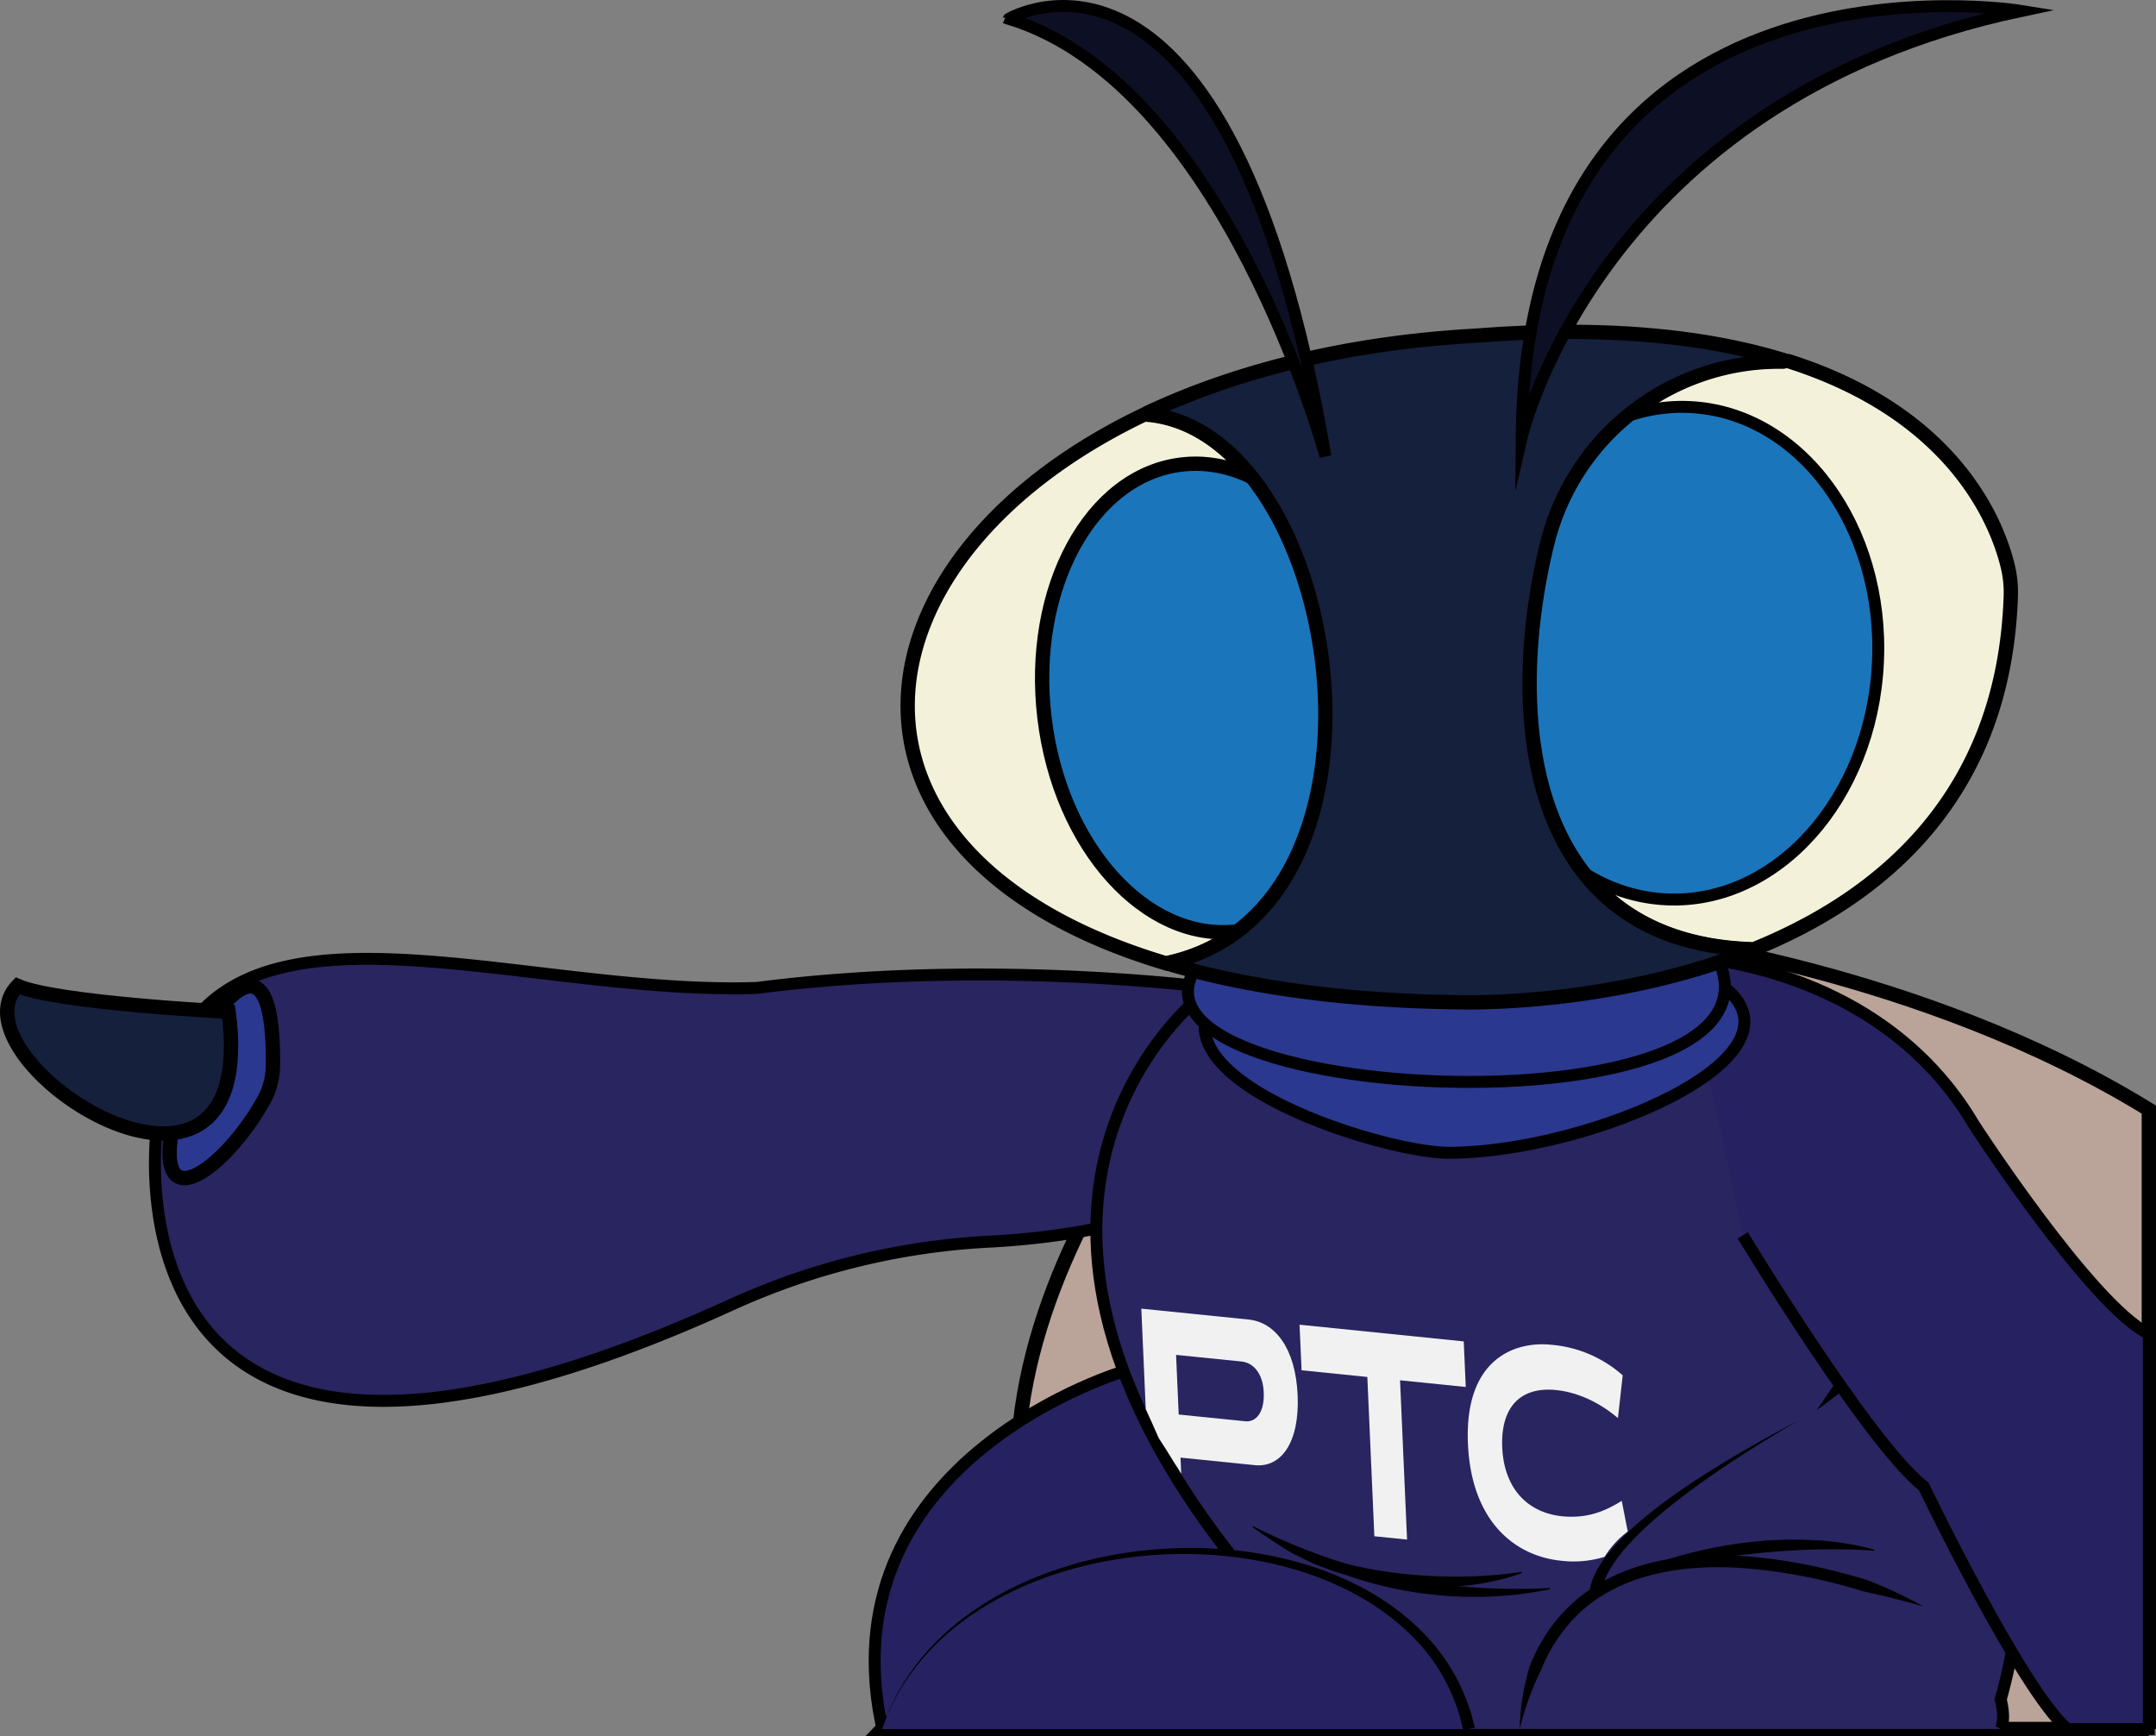 <svg id="Animated" xmlns="http://www.w3.org/2000/svg" viewBox="0 0 903.72 727.75"><rect x="0" y="0" width="903.72" height="727.75" fill="#808080" stroke="none"/><defs><style>.cls-1{fill:#baa399;}.cls-1,.cls-10,.cls-12,.cls-2,.cls-3,.cls-5,.cls-6,.cls-7,.cls-8,.cls-9{stroke:#000;stroke-miterlimit:10;}.cls-1,.cls-12,.cls-6,.cls-7,.cls-9{stroke-width:6px;}.cls-2,.cls-4{fill:#262261;}.cls-10,.cls-2,.cls-3,.cls-5,.cls-8{stroke-width:5px;}.cls-3{fill:#282560;}.cls-12,.cls-5{fill:#2b388f;}.cls-6{fill:#f4f1db;}.cls-7,.cls-8{fill:#1b75bb;}.cls-9{fill:#15203c;}.cls-10{fill:#0d1024;}.cls-11{fill:#f1f1f2;}</style></defs><g id="Final"><g id="IB1"><path class="cls-1" d="M645.08,667.7S511.9,784.72,526.81,913l196.33-63.21Z" transform="translate(-99.28 -275.25)"/><path class="cls-1" d="M1000,1000H469.09l319-332.3S904.19,681.3,1000,740.36V1000" transform="translate(-99.28 -275.25)"/><path class="cls-2" d="M571.27,849.77S446.48,886,468.51,997H691.36" transform="translate(-99.28 -275.25)"/><path class="cls-3" d="M616.84,690.45s-97.33-14.35-200.26-1.1c-108,3.62-240.59-55.09-251.38,57,0,0-29.91,199.33,241,75.64a297.47,297.47,0,0,1,108-26.29c30.9-1.63,70.1-7.77,102.66-25.91" transform="translate(-99.28 -275.25)"/><path class="cls-3" d="M531,1000l83.79-73.31C496.61,775,602.34,693,602.34,693s142.54-47.79,239-9c0,0,138.89,154.61,96.56,303.64,0,0,2.28,8,0,12.34" transform="translate(-99.28 -275.25)"/><path class="cls-4" d="M469.09,1000c32.26-98.26,224.26-100.49,245.89,0" transform="translate(-99.28 -275.25)"/><path d="M469.09,1000C496.83,914.47,644.64,899.35,700,964.21a82.3,82.3,0,0,1,17.47,35.26l-4.89,1.06A77.5,77.5,0,0,0,696.59,967c-53.57-64.32-199.15-50.65-227.5,33Z" transform="translate(-99.28 -275.25)"/><path class="cls-2" d="M804.84,676.32s81.56,1.9,121.85,70.35c0,0,48.95,75.53,73.31,87.73V1000H965.81c-19.18-16.48-60.16-101.67-60.16-101.67-23.07-18-75.87-105.26-75.87-105.26" transform="translate(-99.28 -275.25)"/><path class="cls-5" d="M616.84,685.32c-49.53,38.2,60.5,73.14,89.7,73.14,58.49,0,154.9-40.7,114.2-70.46" transform="translate(-99.28 -275.25)"/><path class="cls-5" d="M608.11,672.23c-74.38,66.78,258.62,83.2,209.12.88" transform="translate(-99.28 -275.25)"/><path class="cls-6" d="M578.91,449c-126.9,60.64-140.62,185.51,9.32,230.1a.37.37,0,0,0,.18,0C693.32,656.76,661.6,454.36,579.09,449A.39.39,0,0,0,578.91,449Z" transform="translate(-99.28 -275.25)"/><path class="cls-6" d="M940.86,512.61c-4.38-18.1-22.18-63.86-92-86h-.1A269.4,269.4,0,0,0,804,430,57.38,57.38,0,0,0,761.92,462c-29.91,62.92-45.72,207.8,72.3,211.15l.15,0c53.54-21.67,104.94-64.27,107.76-147.92A46.89,46.89,0,0,0,940.86,512.61Z" transform="translate(-99.28 -275.25)"/><ellipse class="cls-7" cx="606.12" cy="567.87" rx="69.57" ry="98.54" transform="translate(-162.04 -199.77) rotate(-6.78)"/><ellipse class="cls-8" cx="802.6" cy="549" rx="103.3" ry="83.87" transform="translate(116.24 1048.93) rotate(-87.23)"/><path class="cls-9" d="M747.81,503.08a100.14,100.14,0,0,1,96-76.24l2.95,0a.34.34,0,0,0,.1-.66c-31.44-9.65-73.21-14.55-128.69-10.24-54.59,3-100.95,15-137.88,32.33a.34.34,0,0,0,.12.64c81.31,7.3,112,206.43,9,229.8a.34.34,0,0,0,0,.66c32.79,9.63,73.31,15.48,122.1,16,0,0,61.58,2,121.13-21.48a.34.34,0,0,0-.12-.66C737.39,669.35,730.74,572.49,747.81,503.08Z" transform="translate(-99.28 -275.25)"/><path class="cls-10" d="M737.12,458.48S769.83,317.16,946.6,279.82C946.6,279.82,739,245.86,737.12,458.48Z" transform="translate(-99.28 -275.25)"/><path class="cls-10" d="M654.87,466.56s-42-155.66-132.72-183.43C522.15,283.13,614.06,228.62,654.87,466.56Z" transform="translate(-99.28 -275.25)"/><path d="M624.57,915C663.89,934.8,705,943.2,749,940.9l.09.49c-5.36,1-10.74,2-16.18,2.45a162.53,162.53,0,0,1-80.08-12.53,141,141,0,0,1-28.53-15.95l.3-.4Z" transform="translate(-99.28 -275.25)"/><path d="M737.17,934.66c-21.81,7.69-45.92,7.27-68.3,2.24-3.85-1.12-9.61-2.51-13.27-4.07-1.86-.75-4.65-1.65-6.45-2.51-3.61-1.78-8.95-4.18-12.24-6.46-1.94-1.25-3.87-2.5-5.73-3.84l.22-.45,9.3,4c22,8.67,45.81,12.62,69.43,12.55a183.9,183.9,0,0,0,26.94-2l.1.49Z" transform="translate(-99.28 -275.25)"/><path d="M853,870.79c-20.86,12.08-79.61,47.66-82.38,71.8l-5-.43c3.32-26.13,64.66-59.45,87.36-71.37Z" transform="translate(-99.28 -275.25)"/><path d="M905.65,948.66Q893,945,880.2,942.27a226.7,226.7,0,0,0-50.91-9.76c-25.06-1.7-53,2.51-70.8,21.71a68.28,68.28,0,0,0-13.38,21.34,118.62,118.62,0,0,0-8.8,24.44,96.82,96.82,0,0,1,4.17-26.31c14.9-37.71,51.55-48.87,89.13-46.17,17.71,1.14,35.09,4.89,52,9.91a191.87,191.87,0,0,1,24,11.23Z" transform="translate(-99.28 -275.25)"/><path d="M884.85,925.23c-32.05-2.17-63.72,2-95,8.36-2.14.39-4.29.77-6.49,1.06l-.18-.47,9.14-3.34c21.43-7.33,44.37-11.21,67-10a111.39,111.39,0,0,1,25.64,4l-.15.47Z" transform="translate(-99.28 -275.25)"/><polygon points="761.51 591.12 770.09 578.48 773.71 581.93 761.51 591.12 761.51 591.12"/><path class="cls-11" d="M643.21,860.12c-.88-20-9.6-30.66-20.59-31.77l-44.94-4.56,1.86,42.13c1.87,4,3.62,8,5.38,12l.46.74c2,3.09,4,6.2,5.89,9.37,1,1.61,2.14,3.1,3,4.75.05.09.09.19.14.28l-.3-6.83,31.23,3.17C636.3,890.5,644.07,879.87,643.21,860.12ZM621.28,871l-27.93-2.83-1.1-25,27.42,2.78c5,.51,9,5,9.33,13S626,871.44,621.28,871Z" transform="translate(-99.28 -275.25)"/><path class="cls-11" d="M686.13,853.82l2.94,66.77-13.71-1.39-2.94-66.77-27.56-2.8L644,830.52l68.83,7,.84,19.11Z" transform="translate(-99.28 -275.25)"/><path class="cls-11" d="M781.58,917.22l-2.52-12.87c-7.17,4.47-14.63,7.52-25.18,6.45-14.67-1.62-24.17-12-24.91-28.79s7.48-25.62,22.58-24.09c9.16.93,18.33,5.28,25.91,11.76l2-17.94a51.5,51.5,0,0,0-30-12.81c-15.68-1.59-36.42,6.33-34.87,41.5,1.45,33,20.09,47.07,38.86,49a44,44,0,0,0,18.43-1.62A38.11,38.11,0,0,1,781.58,917.22Z" transform="translate(-99.28 -275.25)"/><path class="cls-12" d="M183,710.47s31.39-55.89,30.69,11.47a30.25,30.25,0,0,1-3.7,14.23C191.42,769.93,149.44,798.66,183,710.47Z" transform="translate(-99.28 -275.25)"/><path class="cls-9" d="M195.1,699.35s-71.86-3.61-88.46-10.86C76.94,719.69,209,804.43,195.1,699.35Z" transform="translate(-99.28 -275.25)"/></g></g></svg>